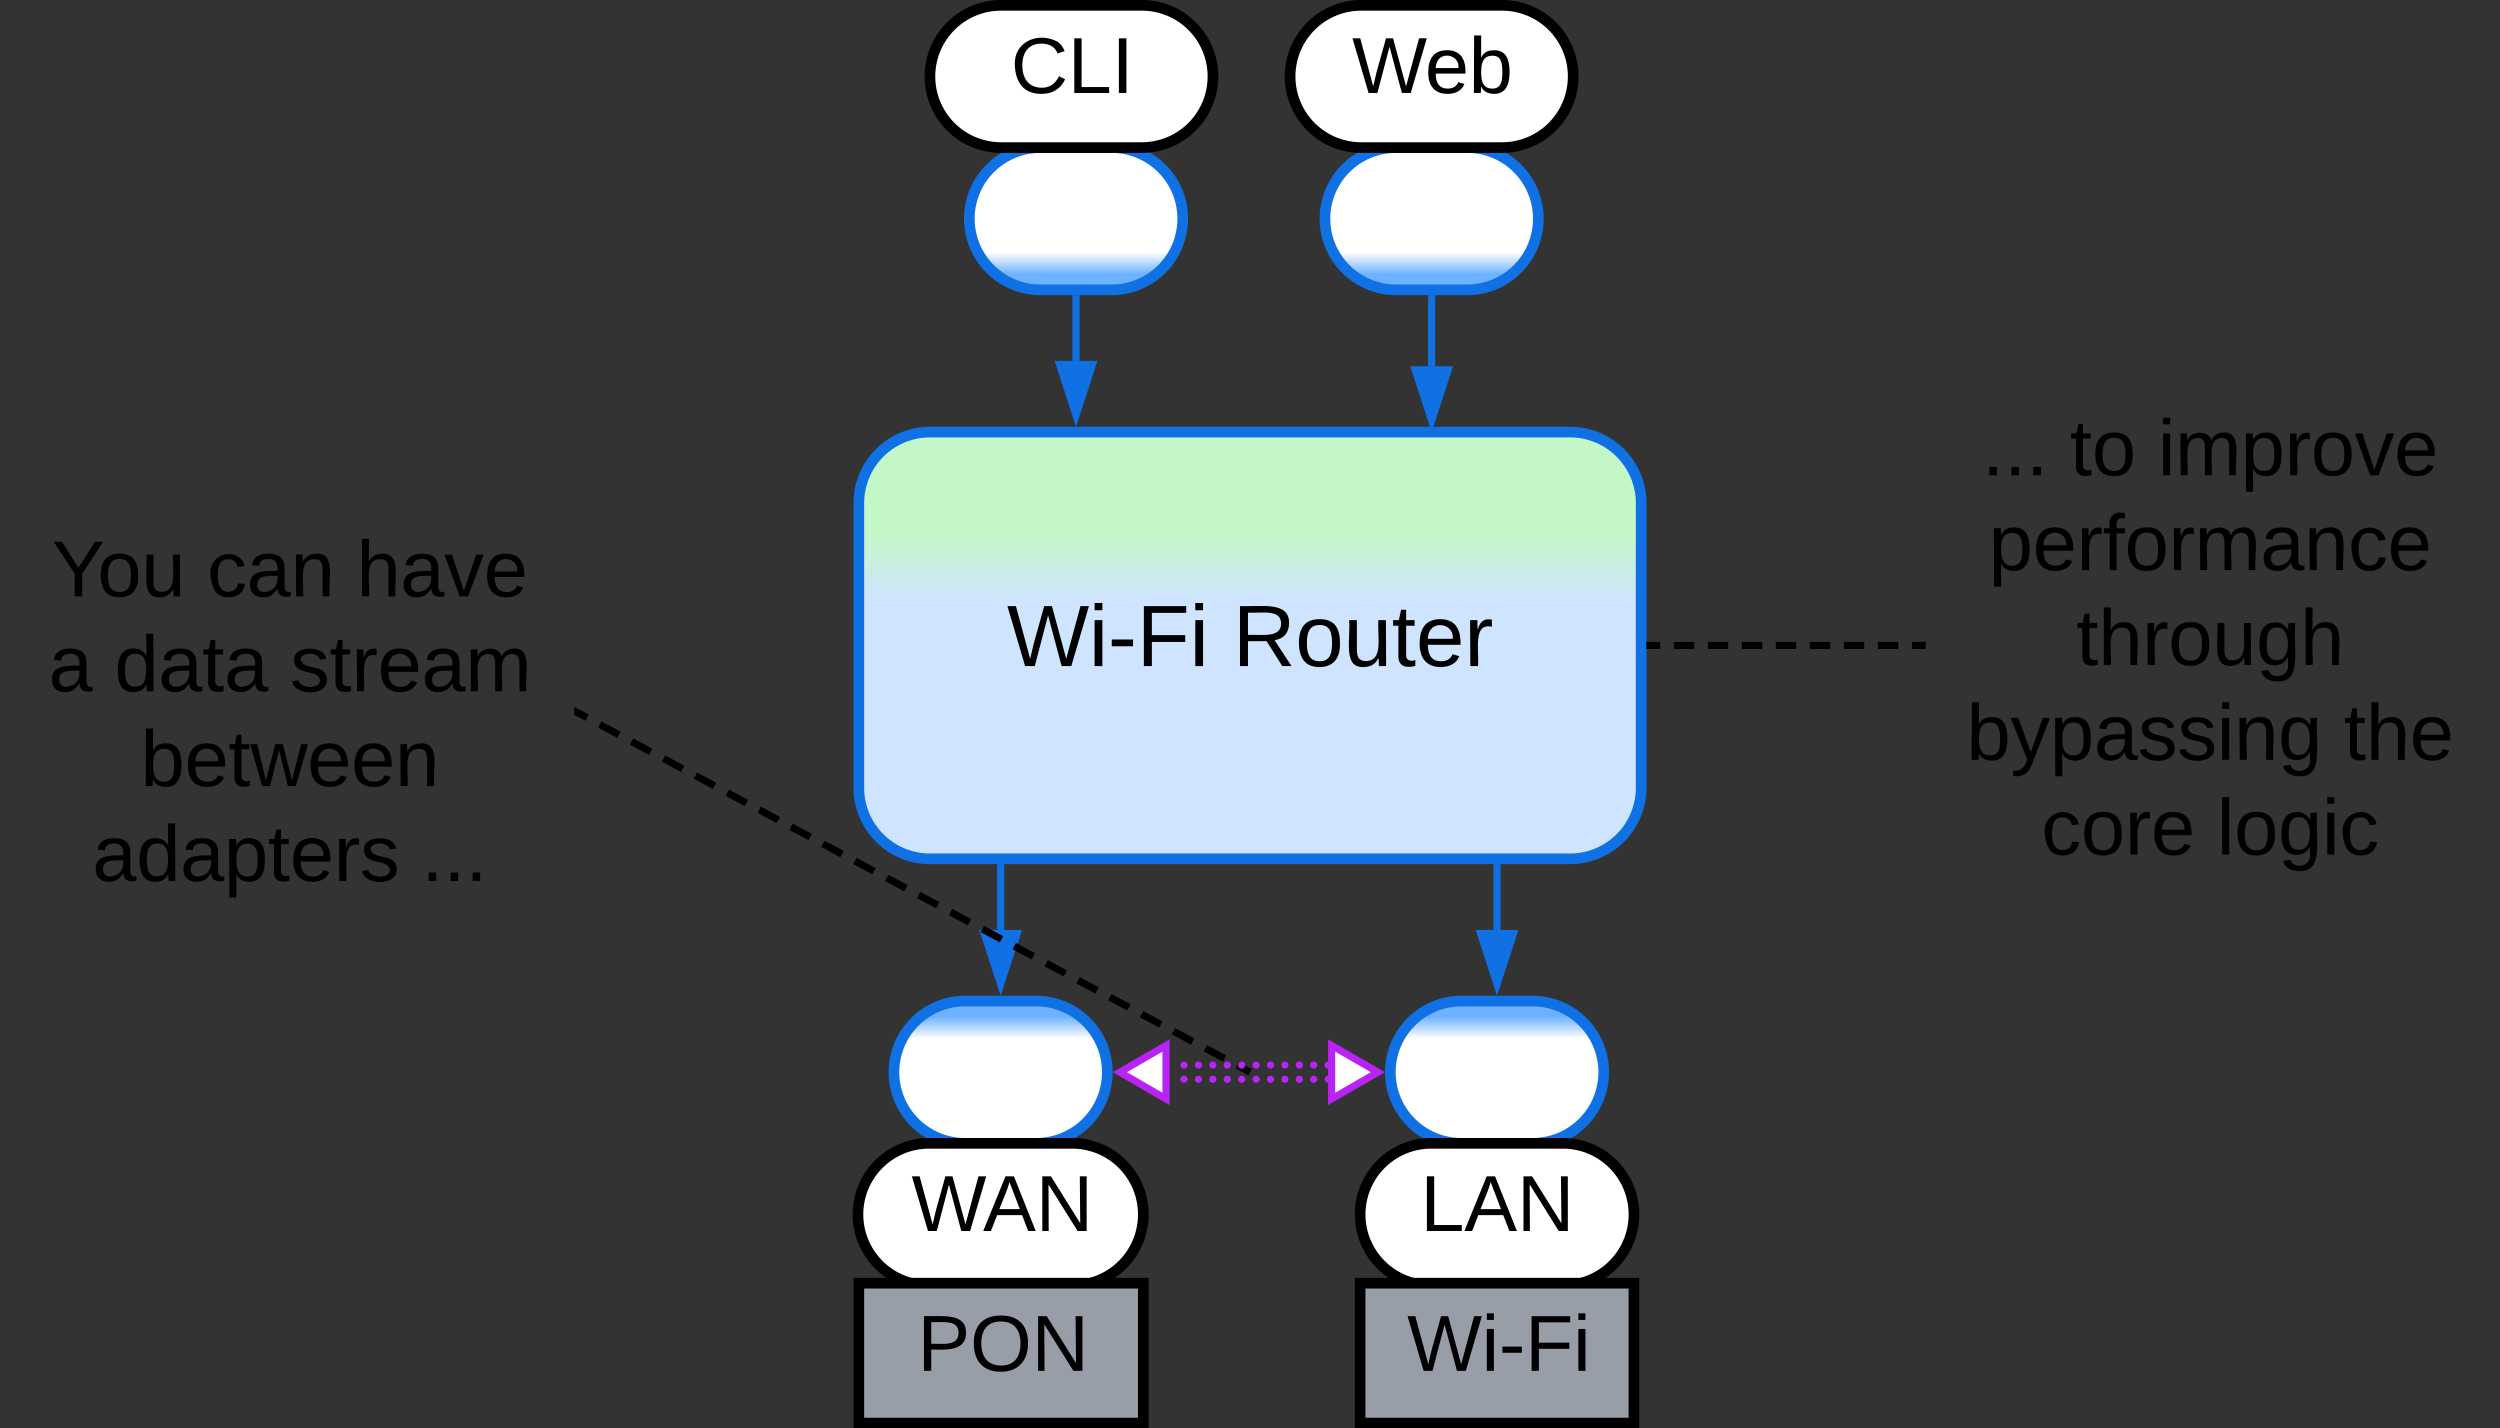 <svg xmlns="http://www.w3.org/2000/svg" xmlns:xlink="http://www.w3.org/1999/xlink" xmlns:lucid="lucid" width="703" height="401.67"><rect width="100%" height="100%" fill="#333333" stroke="none"/><g transform="translate(-318.5 -378.5)" lucid:page-tab-id="0_0"><path d="M560 520a20 20 0 0 1 20-20h180a20 20 0 0 1 20 20v80a20 20 0 0 1-20 20H580a20 20 0 0 1-20-20z" stroke="#1071e5" stroke-width="3" fill="url(#a)"/><use xlink:href="#b" transform="matrix(1,0,0,1,565,505) translate(36.657 60.806)"/><use xlink:href="#c" transform="matrix(1,0,0,1,565,505) translate(100.145 60.806)"/><path d="M599.88 622.5V640" stroke="#1071e5" stroke-width="2" fill="none"/><path d="M600.86 622.53h-1.96v-1.03h1.96z" stroke="#1071e5" stroke-width=".05" fill="#1071e5"/><path d="M599.88 655.26L595.25 641h9.27z" stroke="#1071e5" stroke-width="2" fill="#1071e5"/><path d="M739.46 622.5V640" stroke="#1071e5" stroke-width="2" fill="none"/><path d="M740.44 622.53h-1.95v-1.03h1.94z" stroke="#1071e5" stroke-width=".05" fill="#1071e5"/><path d="M739.46 655.26L734.83 641h9.27z" stroke="#1071e5" stroke-width="2" fill="#1071e5"/><path d="M569.88 680a20 20 0 0 1 20-20h20a20 20 0 0 1 20 20 20 20 0 0 1-20 20h-20a20 20 0 0 1-20-20z" stroke="#1071e5" stroke-width="3" fill="url(#d)" transform="matrix(-1,1.2246467991473532e-16,-1.2246467991473532e-16,-1,1199.761,1360)"/><path d="M709.46 680a20 20 0 0 1 20-20h20a20 20 0 0 1 20 20 20 20 0 0 1-20 20h-20a20 20 0 0 1-20-20z" stroke="#1071e5" stroke-width="3" fill="url(#e)" transform="matrix(-1,1.2246467991473532e-16,-1.2246467991473532e-16,-1,1478.925,1360)"/><path d="M640 720a20 20 0 0 1-20 20h-40.24a20 20 0 0 1-20-20 20 20 0 0 1 20-20H620a20 20 0 0 1 20 20z" stroke="#000" stroke-width="3" fill="#fff"/><use xlink:href="#f" transform="matrix(1,-2.4492935982947064e-16,2.4492935982947064e-16,1,564.761,705) translate(10.042 19.653)"/><path d="M777.97 720a20 20 0 0 1-20 20h-37a20 20 0 0 1-20-20 20 20 0 0 1 20-20h37a20 20 0 0 1 20 20z" stroke="#000" stroke-width="3" fill="#fff"/><use xlink:href="#g" transform="matrix(1,-2.4492935982947064e-16,2.4492935982947064e-16,1,705.956,705) translate(11.931 19.653)"/><path d="M591.08 440a20 20 0 0 1 20-20h20a20 20 0 0 1 20 20 20 20 0 0 1-20 20h-20a20 20 0 0 1-20-20z" stroke="#1071e5" stroke-width="3" fill="url(#h)"/><path d="M580 400a20 20 0 0 1 20-20h39.58a20 20 0 0 1 20 20 20 20 0 0 1-20 20H600a20 20 0 0 1-20-20z" stroke="#000" stroke-width="3" fill="#fff"/><use xlink:href="#i" transform="matrix(1,0,0,1,585,385) translate(17.752 19.653)"/><path d="M621.08 462.5V480" stroke="#1071e5" stroke-width="2" fill="none"/><path d="M622.05 462.53h-1.95v-1.03h1.95z" stroke="#1071e5" stroke-width=".05" fill="#1071e5"/><path d="M621.08 495.26L616.44 481h9.27z" stroke="#1071e5" stroke-width="2" fill="#1071e5"/><path d="M560 739.33h80v39.34h-80z" stroke="#000" stroke-width="3" fill="#979ea8"/><use xlink:href="#j" transform="matrix(1,0,0,1,565,744.333) translate(11.457 19.653)"/><path d="M700.96 739.33h77v39.34h-77z" stroke="#000" stroke-width="3" fill="#979ea8"/><use xlink:href="#k" transform="matrix(1,0,0,1,705.956,744.333) translate(8.228 19.653)"/><path d="M320 506a6 6 0 0 1 6-6h148a6 6 0 0 1 6 6v148a6 6 0 0 1-6 6H326a6 6 0 0 1-6-6z" stroke="#000" stroke-opacity="0" stroke-width="3" fill="#fff" fill-opacity="0"/><use xlink:href="#l" transform="matrix(1,0,0,1,325,505) translate(8.117 41.215)"/><use xlink:href="#m" transform="matrix(1,0,0,1,325,505) translate(51.759 41.215)"/><use xlink:href="#n" transform="matrix(1,0,0,1,325,505) translate(93.735 41.215)"/><use xlink:href="#o" transform="matrix(1,0,0,1,325,505) translate(7.16 67.882)"/><use xlink:href="#p" transform="matrix(1,0,0,1,325,505) translate(25.679 67.882)"/><use xlink:href="#q" transform="matrix(1,0,0,1,325,505) translate(75.062 67.882)"/><use xlink:href="#r" transform="matrix(1,0,0,1,325,505) translate(33.056 94.549)"/><use xlink:href="#s" transform="matrix(1,0,0,1,325,505) translate(19.475 121.215)"/><use xlink:href="#t" transform="matrix(1,0,0,1,325,505) translate(112.006 121.215)"/><path d="M480.88 578.87l2.7 1.44m3.58 1.93l5.38 2.87m3.58 1.92l5.38 2.88m3.58 1.9l5.38 2.9m3.6 1.9l5.37 2.88m3.58 1.92l5.4 2.88m3.58 1.9l5.37 2.9m3.6 1.9l5.37 2.88m3.58 1.92l5.38 2.88m3.6 1.9l5.36 2.9m3.6 1.9l5.37 2.88m3.6 1.92l5.37 2.88m3.6 1.9l5.36 2.9m3.6 1.9l5.37 2.88m3.58 1.92l5.38 2.87m3.6 1.93l5.37 2.88m3.58 1.92L627 657m3.57 1.92l5.38 2.87m3.6 1.9l5.37 2.9m3.58 1.9l5.38 2.88m3.6 1.92l5.36 2.87m3.6 1.92l2.68 1.43" stroke="#000" stroke-width="2" fill="none"/><path d="M481.36 578.02l-.92 1.72-.44-.23v-2.2z" stroke="#000" stroke-width=".05" fill="#000"/><path d="M669.1 679.52l.9.48" stroke="#000" stroke-width="2" fill="none"/><path d="M690.97 682a1 1 0 0 1 1-1 1 1 0 0 1 1 1 1 1 0 0 1-1 1 1 1 0 0 1-1-1m-4.06 0a1 1 0 0 1 1-1 1 1 0 0 1 1 1 1 1 0 0 1-1 1 1 1 0 0 1-1-1m-4.04 0a1 1 0 0 1 1-1 1 1 0 0 1 1 1 1 1 0 0 1-1 1 1 1 0 0 1-1-1m-4.05 0a1 1 0 0 1 1-1 1 1 0 0 1 1 1 1 1 0 0 1-1 1 1 1 0 0 1-1-1m-4.05 0a1 1 0 0 1 1-1 1 1 0 0 1 1 1 1 1 0 0 1-1 1 1 1 0 0 1-1-1m-4.05 0a1 1 0 0 1 1-1 1 1 0 0 1 1 1 1 1 0 0 1-1 1 1 1 0 0 1-1-1m-4.06 0a1 1 0 0 1 1-1 1 1 0 0 1 1 1 1 1 0 0 1-1 1 1 1 0 0 1-1-1m-4.05 0a1 1 0 0 1 1-1 1 1 0 0 1 1 1 1 1 0 0 1-1 1 1 1 0 0 1-1-1m-4.06 0a1 1 0 0 1 1-1 1 1 0 0 1 1 1 1 1 0 0 1-1 1 1 1 0 0 1-1-1m-4.06 0a1 1 0 0 1 1-1 1 1 0 0 1 1 1 1 1 0 0 1-1 1 1 1 0 0 1-1-1m-4.05 0a1 1 0 0 1 1-1 1 1 0 0 1 1 1 1 1 0 0 1-1 1 1 1 0 0 1-1-1M690.97 678a1 1 0 0 1 1-1 1 1 0 0 1 1 1 1 1 0 0 1-1 1 1 1 0 0 1-1-1m-4.06 0a1 1 0 0 1 1-1 1 1 0 0 1 1 1 1 1 0 0 1-1 1 1 1 0 0 1-1-1m-4.04 0a1 1 0 0 1 1-1 1 1 0 0 1 1 1 1 1 0 0 1-1 1 1 1 0 0 1-1-1m-4.05 0a1 1 0 0 1 1-1 1 1 0 0 1 1 1 1 1 0 0 1-1 1 1 1 0 0 1-1-1m-4.05 0a1 1 0 0 1 1-1 1 1 0 0 1 1 1 1 1 0 0 1-1 1 1 1 0 0 1-1-1m-4.05 0a1 1 0 0 1 1-1 1 1 0 0 1 1 1 1 1 0 0 1-1 1 1 1 0 0 1-1-1m-4.06 0a1 1 0 0 1 1-1 1 1 0 0 1 1 1 1 1 0 0 1-1 1 1 1 0 0 1-1-1m-4.05 0a1 1 0 0 1 1-1 1 1 0 0 1 1 1 1 1 0 0 1-1 1 1 1 0 0 1-1-1m-4.06 0a1 1 0 0 1 1-1 1 1 0 0 1 1 1 1 1 0 0 1-1 1 1 1 0 0 1-1-1m-4.06 0a1 1 0 0 1 1-1 1 1 0 0 1 1 1 1 1 0 0 1-1 1 1 1 0 0 1-1-1m-4.05 0a1 1 0 0 1 1-1 1 1 0 0 1 1 1 1 1 0 0 1-1 1 1 1 0 0 1-1-1" fill="#ba23f6"/><path d="M705.96 680l-13 7.5v-15zM633.4 680l12.98-7.5v15z" stroke="#ba23f6" stroke-width="2" fill="#fff"/><path d="M691.08 440a20 20 0 0 1 20-20h20a20 20 0 0 1 20 20 20 20 0 0 1-20 20h-20a20 20 0 0 1-20-20z" stroke="#1071e5" stroke-width="3" fill="url(#u)"/><path d="M681.28 400a20 20 0 0 1 20-20h39.6a20 20 0 0 1 20 20 20 20 0 0 1-20 20h-39.6a20 20 0 0 1-20-20z" stroke="#000" stroke-width="3" fill="#fff"/><use xlink:href="#v" transform="matrix(1,0,0,1,686.284,385) translate(12.412 19.653)"/><path d="M721.08 462.5v19" stroke="#1071e5" stroke-width="2" fill="none"/><path d="M722.05 462.53h-1.95v-1.03h1.95z" stroke="#1071e5" stroke-width=".05" fill="#1071e5"/><path d="M721.08 496.76l-4.64-14.26h9.27z" stroke="#1071e5" stroke-width="2" fill="#1071e5"/><path d="M860 486a6 6 0 0 1 6-6h148a6 6 0 0 1 6 6v148a6 6 0 0 1-6 6H866a6 6 0 0 1-6-6z" stroke="#000" stroke-opacity="0" stroke-width="3" fill="#fff" fill-opacity="0"/><g><use xlink:href="#w" transform="matrix(1,0,0,1,865,485) translate(10.895 27.153)"/><use xlink:href="#x" transform="matrix(1,0,0,1,865,485) translate(35.586 27.153)"/><use xlink:href="#y" transform="matrix(1,0,0,1,865,485) translate(60.278 27.153)"/><use xlink:href="#z" transform="matrix(1,0,0,1,865,485) translate(12.747 53.819)"/><use xlink:href="#A" transform="matrix(1,0,0,1,865,485) translate(37.377 80.486)"/><use xlink:href="#B" transform="matrix(1,0,0,1,865,485) translate(6.512 107.153)"/><use xlink:href="#C" transform="matrix(1,0,0,1,865,485) translate(112.623 107.153)"/><use xlink:href="#D" transform="matrix(1,0,0,1,865,485) translate(27.562 133.819)"/><use xlink:href="#E" transform="matrix(1,0,0,1,865,485) translate(76.883 133.819)"/></g><path d="M782.5 560h2.87m3.82 0h5.73m3.83 0h5.73m3.82 0h5.74m3.82 0h5.74m3.82 0h5.74m3.83 0h5.74m3.83 0h5.74m3.83 0H859" stroke="#000" stroke-width="2" fill="none"/><path d="M782.53 560.98h-1.03V559h1.03zM860 560.98h-1.03V559H860z" stroke="#000" stroke-width=".05" fill="#000"/><defs><linearGradient gradientUnits="userSpaceOnUse" id="a" x1="560" y1="500" x2="560" y2="620"><stop offset="23.91%" stop-color="#c3f7c8"/><stop offset="39.49%" stop-color="#cfe4ff"/></linearGradient><path d="M266 0h-40l-56-210L115 0H75L2-248h35L96-30l15-64 43-154h32l59 218 59-218h35" id="F"/><path d="M24-231v-30h32v30H24zM24 0v-190h32V0H24" id="G"/><path d="M16-82v-28h88v28H16" id="H"/><path d="M63-220v92h138v28H63V0H30v-248h175v28H63" id="I"/><g id="b"><use transform="matrix(0.068,0,0,0.068,0,0)" xlink:href="#F"/><use transform="matrix(0.068,0,0,0.068,23.019,0)" xlink:href="#G"/><use transform="matrix(0.068,0,0,0.068,28.383,0)" xlink:href="#H"/><use transform="matrix(0.068,0,0,0.068,36.463,0)" xlink:href="#I"/><use transform="matrix(0.068,0,0,0.068,51.333,0)" xlink:href="#G"/></g><path d="M233-177c-1 41-23 64-60 70L243 0h-38l-65-103H63V0H30v-248c88 3 205-21 203 71zM63-129c60-2 137 13 137-47 0-61-80-42-137-45v92" id="J"/><path d="M100-194c62-1 85 37 85 99 1 63-27 99-86 99S16-35 15-95c0-66 28-99 85-99zM99-20c44 1 53-31 53-75 0-43-8-75-51-75s-53 32-53 75 10 74 51 75" id="K"/><path d="M84 4C-5 8 30-112 23-190h32v120c0 31 7 50 39 49 72-2 45-101 50-169h31l1 190h-30c-1-10 1-25-2-33-11 22-28 36-60 37" id="L"/><path d="M59-47c-2 24 18 29 38 22v24C64 9 27 4 27-40v-127H5v-23h24l9-43h21v43h35v23H59v120" id="M"/><path d="M100-194c63 0 86 42 84 106H49c0 40 14 67 53 68 26 1 43-12 49-29l28 8c-11 28-37 45-77 45C44 4 14-33 15-96c1-61 26-98 85-98zm52 81c6-60-76-77-97-28-3 7-6 17-6 28h103" id="N"/><path d="M114-163C36-179 61-72 57 0H25l-1-190h30c1 12-1 29 2 39 6-27 23-49 58-41v29" id="O"/><g id="c"><use transform="matrix(0.068,0,0,0.068,0,0)" xlink:href="#J"/><use transform="matrix(0.068,0,0,0.068,17.586,0)" xlink:href="#K"/><use transform="matrix(0.068,0,0,0.068,31.167,0)" xlink:href="#L"/><use transform="matrix(0.068,0,0,0.068,44.747,0)" xlink:href="#M"/><use transform="matrix(0.068,0,0,0.068,51.537,0)" xlink:href="#N"/><use transform="matrix(0.068,0,0,0.068,65.117,0)" xlink:href="#O"/></g><linearGradient gradientUnits="userSpaceOnUse" id="d" x1="569.88" y1="660" x2="569.88" y2="700"><stop offset="73.57%" stop-color="#fff"/><stop offset="89.29%" stop-color="#6db1ff"/></linearGradient><linearGradient gradientUnits="userSpaceOnUse" id="e" x1="709.46" y1="660" x2="709.46" y2="700"><stop offset="73.57%" stop-color="#fff"/><stop offset="89.29%" stop-color="#6db1ff"/></linearGradient><path d="M205 0l-28-72H64L36 0H1l101-248h38L239 0h-34zm-38-99l-47-123c-12 45-31 82-46 123h93" id="P"/><path d="M190 0L58-211 59 0H30v-248h39L202-35l-2-213h31V0h-41" id="Q"/><g id="f"><use transform="matrix(0.062,0,0,0.062,0,0)" xlink:href="#F"/><use transform="matrix(0.062,0,0,0.062,20.123,0)" xlink:href="#P"/><use transform="matrix(0.062,0,0,0.062,34.938,0)" xlink:href="#Q"/></g><path d="M30 0v-248h33v221h125V0H30" id="R"/><g id="g"><use transform="matrix(0.062,0,0,0.062,0,0)" xlink:href="#R"/><use transform="matrix(0.062,0,0,0.062,12.346,0)" xlink:href="#P"/><use transform="matrix(0.062,0,0,0.062,27.16,0)" xlink:href="#Q"/></g><linearGradient gradientUnits="userSpaceOnUse" id="h" x1="591.08" y1="420" x2="591.08" y2="460"><stop offset="73.57%" stop-color="#fff"/><stop offset="89.29%" stop-color="#6db1ff"/></linearGradient><path d="M212-179c-10-28-35-45-73-45-59 0-87 40-87 99 0 60 29 101 89 101 43 0 62-24 78-52l27 14C228-24 195 4 139 4 59 4 22-46 18-125c-6-104 99-153 187-111 19 9 31 26 39 46" id="S"/><path d="M33 0v-248h34V0H33" id="T"/><g id="i"><use transform="matrix(0.062,0,0,0.062,0,0)" xlink:href="#S"/><use transform="matrix(0.062,0,0,0.062,15.988,0)" xlink:href="#R"/><use transform="matrix(0.062,0,0,0.062,28.333,0)" xlink:href="#T"/></g><path d="M30-248c87 1 191-15 191 75 0 78-77 80-158 76V0H30v-248zm33 125c57 0 124 11 124-50 0-59-68-47-124-48v98" id="U"/><path d="M140-251c81 0 123 46 123 126C263-46 219 4 140 4 59 4 17-45 17-125s42-126 123-126zm0 227c63 0 89-41 89-101s-29-99-89-99c-61 0-89 39-89 99S79-25 140-24" id="V"/><g id="j"><use transform="matrix(0.062,0,0,0.062,0,0)" xlink:href="#U"/><use transform="matrix(0.062,0,0,0.062,14.815,0)" xlink:href="#V"/><use transform="matrix(0.062,0,0,0.062,32.099,0)" xlink:href="#Q"/></g><g id="k"><use transform="matrix(0.062,0,0,0.062,0,0)" xlink:href="#F"/><use transform="matrix(0.062,0,0,0.062,20.926,0)" xlink:href="#G"/><use transform="matrix(0.062,0,0,0.062,25.802,0)" xlink:href="#H"/><use transform="matrix(0.062,0,0,0.062,33.148,0)" xlink:href="#I"/><use transform="matrix(0.062,0,0,0.062,46.667,0)" xlink:href="#G"/></g><path d="M137-103V0h-34v-103L8-248h37l75 118 75-118h37" id="W"/><g id="l"><use transform="matrix(0.062,0,0,0.062,0,0)" xlink:href="#W"/><use transform="matrix(0.062,0,0,0.062,12.778,0)" xlink:href="#K"/><use transform="matrix(0.062,0,0,0.062,25.123,0)" xlink:href="#L"/></g><path d="M96-169c-40 0-48 33-48 73s9 75 48 75c24 0 41-14 43-38l32 2c-6 37-31 61-74 61-59 0-76-41-82-99-10-93 101-131 147-64 4 7 5 14 7 22l-32 3c-4-21-16-35-41-35" id="X"/><path d="M141-36C126-15 110 5 73 4 37 3 15-17 15-53c-1-64 63-63 125-63 3-35-9-54-41-54-24 1-41 7-42 31l-33-3c5-37 33-52 76-52 45 0 72 20 72 64v82c-1 20 7 32 28 27v20c-31 9-61-2-59-35zM48-53c0 20 12 33 32 33 41-3 63-29 60-74-43 2-92-5-92 41" id="Y"/><path d="M117-194c89-4 53 116 60 194h-32v-121c0-31-8-49-39-48C34-167 62-67 57 0H25l-1-190h30c1 10-1 24 2 32 11-22 29-35 61-36" id="Z"/><g id="m"><use transform="matrix(0.062,0,0,0.062,0,0)" xlink:href="#X"/><use transform="matrix(0.062,0,0,0.062,11.111,0)" xlink:href="#Y"/><use transform="matrix(0.062,0,0,0.062,23.457,0)" xlink:href="#Z"/></g><path d="M106-169C34-169 62-67 57 0H25v-261h32l-1 103c12-21 28-36 61-36 89 0 53 116 60 194h-32v-121c2-32-8-49-39-48" id="aa"/><path d="M108 0H70L1-190h34L89-25l56-165h34" id="ab"/><g id="n"><use transform="matrix(0.062,0,0,0.062,0,0)" xlink:href="#aa"/><use transform="matrix(0.062,0,0,0.062,12.346,0)" xlink:href="#Y"/><use transform="matrix(0.062,0,0,0.062,24.691,0)" xlink:href="#ab"/><use transform="matrix(0.062,0,0,0.062,35.802,0)" xlink:href="#N"/></g><use transform="matrix(0.062,0,0,0.062,0,0)" xlink:href="#Y" id="o"/><path d="M85-194c31 0 48 13 60 33l-1-100h32l1 261h-30c-2-10 0-23-3-31C134-8 116 4 85 4 32 4 16-35 15-94c0-66 23-100 70-100zm9 24c-40 0-46 34-46 75 0 40 6 74 45 74 42 0 51-32 51-76 0-42-9-74-50-73" id="ac"/><g id="p"><use transform="matrix(0.062,0,0,0.062,0,0)" xlink:href="#ac"/><use transform="matrix(0.062,0,0,0.062,12.346,0)" xlink:href="#Y"/><use transform="matrix(0.062,0,0,0.062,24.691,0)" xlink:href="#M"/><use transform="matrix(0.062,0,0,0.062,30.864,0)" xlink:href="#Y"/></g><path d="M135-143c-3-34-86-38-87 0 15 53 115 12 119 90S17 21 10-45l28-5c4 36 97 45 98 0-10-56-113-15-118-90-4-57 82-63 122-42 12 7 21 19 24 35" id="ad"/><path d="M210-169c-67 3-38 105-44 169h-31v-121c0-29-5-50-35-48C34-165 62-65 56 0H25l-1-190h30c1 10-1 24 2 32 10-44 99-50 107 0 11-21 27-35 58-36 85-2 47 119 55 194h-31v-121c0-29-5-49-35-48" id="ae"/><g id="q"><use transform="matrix(0.062,0,0,0.062,0,0)" xlink:href="#ad"/><use transform="matrix(0.062,0,0,0.062,11.111,0)" xlink:href="#M"/><use transform="matrix(0.062,0,0,0.062,17.284,0)" xlink:href="#O"/><use transform="matrix(0.062,0,0,0.062,24.63,0)" xlink:href="#N"/><use transform="matrix(0.062,0,0,0.062,36.975,0)" xlink:href="#Y"/><use transform="matrix(0.062,0,0,0.062,49.321,0)" xlink:href="#ae"/></g><path d="M115-194c53 0 69 39 70 98 0 66-23 100-70 100C84 3 66-7 56-30L54 0H23l1-261h32v101c10-23 28-34 59-34zm-8 174c40 0 45-34 45-75 0-40-5-75-45-74-42 0-51 32-51 76 0 43 10 73 51 73" id="af"/><path d="M206 0h-36l-40-164L89 0H53L-1-190h32L70-26l43-164h34l41 164 42-164h31" id="ag"/><g id="r"><use transform="matrix(0.062,0,0,0.062,0,0)" xlink:href="#af"/><use transform="matrix(0.062,0,0,0.062,12.346,0)" xlink:href="#N"/><use transform="matrix(0.062,0,0,0.062,24.691,0)" xlink:href="#M"/><use transform="matrix(0.062,0,0,0.062,30.864,0)" xlink:href="#ag"/><use transform="matrix(0.062,0,0,0.062,46.852,0)" xlink:href="#N"/><use transform="matrix(0.062,0,0,0.062,59.198,0)" xlink:href="#N"/><use transform="matrix(0.062,0,0,0.062,71.543,0)" xlink:href="#Z"/></g><path d="M115-194c55 1 70 41 70 98S169 2 115 4C84 4 66-9 55-30l1 105H24l-1-265h31l2 30c10-21 28-34 59-34zm-8 174c40 0 45-34 45-75s-6-73-45-74c-42 0-51 32-51 76 0 43 10 73 51 73" id="ah"/><g id="s"><use transform="matrix(0.062,0,0,0.062,0,0)" xlink:href="#Y"/><use transform="matrix(0.062,0,0,0.062,12.346,0)" xlink:href="#ac"/><use transform="matrix(0.062,0,0,0.062,24.691,0)" xlink:href="#Y"/><use transform="matrix(0.062,0,0,0.062,37.037,0)" xlink:href="#ah"/><use transform="matrix(0.062,0,0,0.062,49.383,0)" xlink:href="#M"/><use transform="matrix(0.062,0,0,0.062,55.556,0)" xlink:href="#N"/><use transform="matrix(0.062,0,0,0.062,67.901,0)" xlink:href="#O"/><use transform="matrix(0.062,0,0,0.062,75.247,0)" xlink:href="#ad"/></g><path d="M33 0v-38h34V0H33" id="ai"/><g id="t"><use transform="matrix(0.062,0,0,0.062,0,0)" xlink:href="#ai"/><use transform="matrix(0.062,0,0,0.062,6.173,0)" xlink:href="#ai"/><use transform="matrix(0.062,0,0,0.062,12.346,0)" xlink:href="#ai"/></g><linearGradient gradientUnits="userSpaceOnUse" id="u" x1="691.08" y1="420" x2="691.08" y2="460"><stop offset="73.57%" stop-color="#fff"/><stop offset="89.29%" stop-color="#6db1ff"/></linearGradient><g id="v"><use transform="matrix(0.062,0,0,0.062,0,0)" xlink:href="#F"/><use transform="matrix(0.062,0,0,0.062,20.494,0)" xlink:href="#N"/><use transform="matrix(0.062,0,0,0.062,32.84,0)" xlink:href="#af"/></g><g id="w"><use transform="matrix(0.062,0,0,0.062,0,0)" xlink:href="#ai"/><use transform="matrix(0.062,0,0,0.062,6.173,0)" xlink:href="#ai"/><use transform="matrix(0.062,0,0,0.062,12.346,0)" xlink:href="#ai"/></g><g id="x"><use transform="matrix(0.062,0,0,0.062,0,0)" xlink:href="#M"/><use transform="matrix(0.062,0,0,0.062,6.173,0)" xlink:href="#K"/></g><g id="y"><use transform="matrix(0.062,0,0,0.062,0,0)" xlink:href="#G"/><use transform="matrix(0.062,0,0,0.062,4.877,0)" xlink:href="#ae"/><use transform="matrix(0.062,0,0,0.062,23.333,0)" xlink:href="#ah"/><use transform="matrix(0.062,0,0,0.062,35.679,0)" xlink:href="#O"/><use transform="matrix(0.062,0,0,0.062,43.025,0)" xlink:href="#K"/><use transform="matrix(0.062,0,0,0.062,55.37,0)" xlink:href="#ab"/><use transform="matrix(0.062,0,0,0.062,66.481,0)" xlink:href="#N"/></g><path d="M101-234c-31-9-42 10-38 44h38v23H63V0H32v-167H5v-23h27c-7-52 17-82 69-68v24" id="aj"/><g id="z"><use transform="matrix(0.062,0,0,0.062,0,0)" xlink:href="#ah"/><use transform="matrix(0.062,0,0,0.062,12.346,0)" xlink:href="#N"/><use transform="matrix(0.062,0,0,0.062,24.691,0)" xlink:href="#O"/><use transform="matrix(0.062,0,0,0.062,32.037,0)" xlink:href="#aj"/><use transform="matrix(0.062,0,0,0.062,38.21,0)" xlink:href="#K"/><use transform="matrix(0.062,0,0,0.062,50.556,0)" xlink:href="#O"/><use transform="matrix(0.062,0,0,0.062,57.901,0)" xlink:href="#ae"/><use transform="matrix(0.062,0,0,0.062,76.358,0)" xlink:href="#Y"/><use transform="matrix(0.062,0,0,0.062,88.704,0)" xlink:href="#Z"/><use transform="matrix(0.062,0,0,0.062,101.049,0)" xlink:href="#X"/><use transform="matrix(0.062,0,0,0.062,112.16,0)" xlink:href="#N"/></g><path d="M177-190C167-65 218 103 67 71c-23-6-38-20-44-43l32-5c15 47 100 32 89-28v-30C133-14 115 1 83 1 29 1 15-40 15-95c0-56 16-97 71-98 29-1 48 16 59 35 1-10 0-23 2-32h30zM94-22c36 0 50-32 50-73 0-42-14-75-50-75-39 0-46 34-46 75s6 73 46 73" id="ak"/><g id="A"><use transform="matrix(0.062,0,0,0.062,0,0)" xlink:href="#M"/><use transform="matrix(0.062,0,0,0.062,6.173,0)" xlink:href="#aa"/><use transform="matrix(0.062,0,0,0.062,18.519,0)" xlink:href="#O"/><use transform="matrix(0.062,0,0,0.062,25.864,0)" xlink:href="#K"/><use transform="matrix(0.062,0,0,0.062,38.21,0)" xlink:href="#L"/><use transform="matrix(0.062,0,0,0.062,50.556,0)" xlink:href="#ak"/><use transform="matrix(0.062,0,0,0.062,62.901,0)" xlink:href="#aa"/></g><path d="M179-190L93 31C79 59 56 82 12 73V49c39 6 53-20 64-50L1-190h34L92-34l54-156h33" id="al"/><g id="B"><use transform="matrix(0.062,0,0,0.062,0,0)" xlink:href="#af"/><use transform="matrix(0.062,0,0,0.062,12.346,0)" xlink:href="#al"/><use transform="matrix(0.062,0,0,0.062,23.457,0)" xlink:href="#ah"/><use transform="matrix(0.062,0,0,0.062,35.802,0)" xlink:href="#Y"/><use transform="matrix(0.062,0,0,0.062,48.148,0)" xlink:href="#ad"/><use transform="matrix(0.062,0,0,0.062,59.259,0)" xlink:href="#ad"/><use transform="matrix(0.062,0,0,0.062,70.37,0)" xlink:href="#G"/><use transform="matrix(0.062,0,0,0.062,75.247,0)" xlink:href="#Z"/><use transform="matrix(0.062,0,0,0.062,87.593,0)" xlink:href="#ak"/></g><g id="C"><use transform="matrix(0.062,0,0,0.062,0,0)" xlink:href="#M"/><use transform="matrix(0.062,0,0,0.062,6.173,0)" xlink:href="#aa"/><use transform="matrix(0.062,0,0,0.062,18.519,0)" xlink:href="#N"/></g><g id="D"><use transform="matrix(0.062,0,0,0.062,0,0)" xlink:href="#X"/><use transform="matrix(0.062,0,0,0.062,11.111,0)" xlink:href="#K"/><use transform="matrix(0.062,0,0,0.062,23.457,0)" xlink:href="#O"/><use transform="matrix(0.062,0,0,0.062,30.802,0)" xlink:href="#N"/></g><path d="M24 0v-261h32V0H24" id="am"/><g id="E"><use transform="matrix(0.062,0,0,0.062,0,0)" xlink:href="#am"/><use transform="matrix(0.062,0,0,0.062,4.877,0)" xlink:href="#K"/><use transform="matrix(0.062,0,0,0.062,17.222,0)" xlink:href="#ak"/><use transform="matrix(0.062,0,0,0.062,29.568,0)" xlink:href="#G"/><use transform="matrix(0.062,0,0,0.062,34.444,0)" xlink:href="#X"/></g></defs></g></svg>